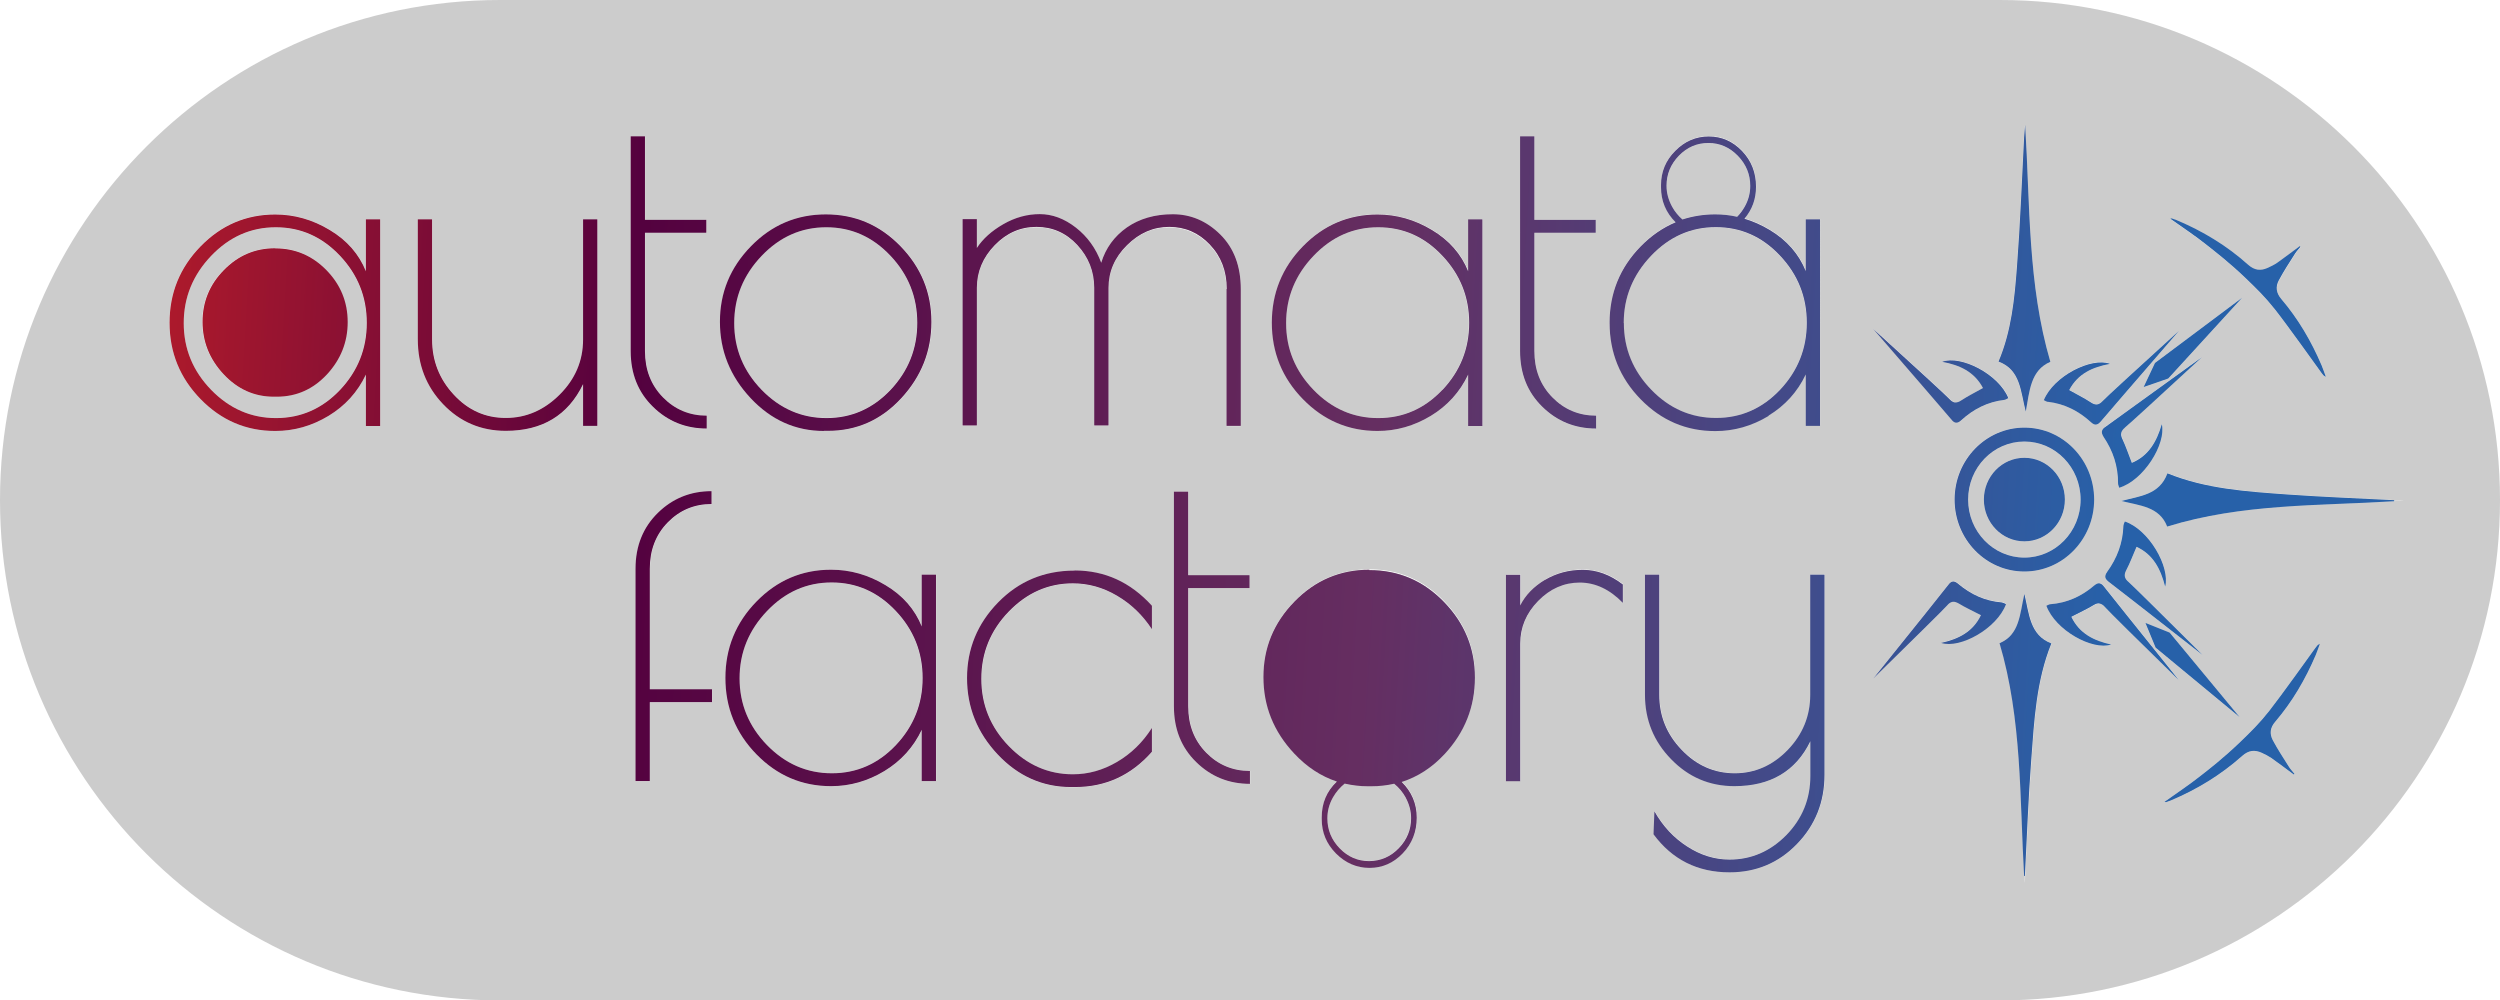 <?xml version="1.0" encoding="UTF-8"?><svg id="Layer_2" xmlns="http://www.w3.org/2000/svg" xmlns:xlink="http://www.w3.org/1999/xlink" viewBox="0 0 196.37 78.58"><defs><style>.cls-1{fill:url(#linear-gradient-2);}.cls-2{fill:url(#linear-gradient-17);}.cls-3{fill:url(#linear-gradient-15);}.cls-4{fill:url(#linear-gradient-18);}.cls-5{fill:url(#linear-gradient-28);}.cls-6{fill:url(#linear-gradient-14);}.cls-7{fill:url(#linear-gradient-20);}.cls-8{fill:url(#linear-gradient-6);}.cls-9{fill:url(#linear-gradient-11);}.cls-10{fill:url(#linear-gradient-10);}.cls-11{fill:url(#linear-gradient-16);}.cls-12{fill:url(#linear-gradient-31);}.cls-13{fill:url(#linear-gradient-21);}.cls-14{fill:url(#linear-gradient-25);}.cls-15{fill:url(#linear-gradient-5);}.cls-16{fill:url(#linear-gradient-7);}.cls-17{fill:#ccc;}.cls-18{fill:url(#linear-gradient-24);}.cls-19{fill:url(#linear-gradient-9);}.cls-20{fill:url(#linear-gradient-22);}.cls-21{fill:url(#linear-gradient-3);}.cls-22{fill:url(#linear-gradient);}.cls-23{fill:url(#linear-gradient-27);}.cls-24{fill:url(#linear-gradient-29);}.cls-25{fill:url(#linear-gradient-30);}.cls-26{fill:url(#linear-gradient-23);}.cls-27{fill:url(#linear-gradient-19);}.cls-28{fill:url(#linear-gradient-4);}.cls-29{fill:url(#linear-gradient-8);}.cls-30{fill:url(#linear-gradient-12);}.cls-31{fill:url(#linear-gradient-13);}.cls-32{fill:url(#linear-gradient-26);}</style><linearGradient id="linear-gradient" x1="-337.75" y1="544.95" x2="-104.45" y2="558.52" gradientTransform="translate(-172.67 604.74) rotate(-180)" gradientUnits="userSpaceOnUse"><stop offset="0" stop-color="#2761a9"/><stop offset=".25" stop-color="#652e61"/><stop offset=".5" stop-color="#54013f"/><stop offset=".75" stop-color="#e02820"/><stop offset="1" stop-color="#ff4500"/></linearGradient><linearGradient id="linear-gradient-2" x1="-339.83" y1="580.56" x2="-106.52" y2="594.13" xlink:href="#linear-gradient"/><linearGradient id="linear-gradient-3" x1="-339.56" y1="576.02" x2="-106.26" y2="589.59" xlink:href="#linear-gradient"/><linearGradient id="linear-gradient-4" x1="-338.08" y1="550.59" x2="-104.78" y2="564.16" xlink:href="#linear-gradient"/><linearGradient id="linear-gradient-5" x1="-339.79" y1="579.98" x2="-106.49" y2="593.55" xlink:href="#linear-gradient"/><linearGradient id="linear-gradient-6" x1="-339.49" y1="574.78" x2="-106.19" y2="588.35" xlink:href="#linear-gradient"/><linearGradient id="linear-gradient-7" x1="-337.86" y1="546.72" x2="-104.55" y2="560.28" xlink:href="#linear-gradient"/><linearGradient id="linear-gradient-8" x1="-339.51" y1="575.13" x2="-106.21" y2="588.7" xlink:href="#linear-gradient"/><linearGradient id="linear-gradient-9" x1="-338" y1="549.14" x2="-104.7" y2="562.7" xlink:href="#linear-gradient"/><linearGradient id="linear-gradient-10" x1="-338.56" y1="558.78" x2="-105.26" y2="572.35" xlink:href="#linear-gradient"/><linearGradient id="linear-gradient-11" x1="-339.31" y1="571.75" x2="-106.01" y2="585.31" xlink:href="#linear-gradient"/><linearGradient id="linear-gradient-12" x1="-337.97" y1="548.57" x2="-104.66" y2="562.14" xlink:href="#linear-gradient"/><linearGradient id="linear-gradient-13" x1="-337.84" y1="546.41" x2="-104.54" y2="559.98" xlink:href="#linear-gradient"/><linearGradient id="linear-gradient-14" x1="-339.46" y1="574.27" x2="-106.16" y2="587.84" xlink:href="#linear-gradient"/><linearGradient id="linear-gradient-15" x1="-337.8" y1="545.72" x2="-104.5" y2="559.29" xlink:href="#linear-gradient"/><linearGradient id="linear-gradient-16" x1="-339.98" y1="583.19" x2="-106.68" y2="596.75" xlink:href="#linear-gradient"/><linearGradient id="linear-gradient-17" x1="-339.9" y1="581.9" x2="-106.6" y2="595.47" xlink:href="#linear-gradient"/><linearGradient id="linear-gradient-18" x1="-337.85" y1="546.65" x2="-104.55" y2="560.21" xlink:href="#linear-gradient"/><linearGradient id="linear-gradient-19" x1="-338.93" y1="565.08" x2="-105.62" y2="578.65" xlink:href="#linear-gradient"/><linearGradient id="linear-gradient-20" x1="-338.93" y1="565.08" x2="-105.62" y2="578.65" xlink:href="#linear-gradient"/><linearGradient id="linear-gradient-21" x1="-339.69" y1="578.15" x2="-106.38" y2="591.72" xlink:href="#linear-gradient"/><linearGradient id="linear-gradient-22" x1="-339.27" y1="570.98" x2="-105.97" y2="584.55" xlink:href="#linear-gradient"/><linearGradient id="linear-gradient-23" x1="-338.35" y1="555.25" x2="-105.05" y2="568.81" xlink:href="#linear-gradient"/><linearGradient id="linear-gradient-24" x1="-339.56" y1="575.93" x2="-106.25" y2="589.5" xlink:href="#linear-gradient"/><linearGradient id="linear-gradient-25" x1="-339.41" y1="573.47" x2="-106.11" y2="587.04" xlink:href="#linear-gradient"/><linearGradient id="linear-gradient-26" x1="-338.19" y1="552.5" x2="-104.89" y2="566.07" xlink:href="#linear-gradient"/><linearGradient id="linear-gradient-27" x1="-338.3" y1="554.37" x2="-105" y2="567.93" xlink:href="#linear-gradient"/><linearGradient id="linear-gradient-28" x1="-338.96" y1="565.7" x2="-105.66" y2="579.27" xlink:href="#linear-gradient"/><linearGradient id="linear-gradient-29" x1="-339.27" y1="571" x2="-105.97" y2="584.57" xlink:href="#linear-gradient"/><linearGradient id="linear-gradient-30" x1="-339.33" y1="572.03" x2="-106.03" y2="585.59" xlink:href="#linear-gradient"/><linearGradient id="linear-gradient-31" x1="-337.95" y1="548.24" x2="-104.64" y2="561.81" xlink:href="#linear-gradient"/></defs><g id="Layer_1-2"><g><path class="cls-17" d="M108.24,17.85c-1.95,0-3.65,.75-5.08,2.25-1.43,1.5-2.15,3.26-2.15,5.28s.72,3.76,2.15,5.24c1.43,1.48,3.13,2.22,5.09,2.22s3.65-.74,5.04-2.22c1.4-1.48,2.09-3.23,2.09-5.26s-.7-3.79-2.11-5.28c-1.41-1.49-3.09-2.23-5.04-2.23Z"/><path class="cls-17" d="M109.5,61.55c-.57,.13-1.16,.2-1.78,.2h-.31c-.62,0-1.22-.07-1.8-.21-.38,.31-.69,.67-.93,1.1-.28,.52-.43,1.06-.43,1.63,0,.9,.32,1.69,.97,2.36,.65,.67,1.42,1,2.32,1,.9,0,1.67-.34,2.32-1.01,.65-.67,.97-1.46,.97-2.36,0-.57-.14-1.11-.43-1.63-.23-.42-.54-.78-.91-1.09Z"/><path class="cls-17" d="M134.72,16.84c.59,0,1.17,.07,1.73,.19,.23-.24,.43-.51,.6-.8,.28-.52,.43-1.06,.43-1.63,0-.9-.32-1.69-.97-2.36-.65-.67-1.42-1-2.32-1.01-.9,0-1.67,.33-2.32,1s-.97,1.46-.97,2.36c0,.57,.14,1.11,.43,1.63,.21,.39,.49,.73,.82,1.02,.81-.27,1.66-.4,2.57-.4Z"/><path class="cls-17" d="M65.31,45.75c-1.95,0-3.65,.75-5.08,2.25-1.43,1.5-2.15,3.26-2.15,5.28s.72,3.76,2.15,5.24c1.43,1.48,3.13,2.22,5.1,2.22s3.65-.74,5.04-2.22c1.4-1.48,2.09-3.23,2.09-5.26s-.7-3.79-2.11-5.28c-1.41-1.49-3.09-2.23-5.04-2.23Z"/><path class="cls-17" d="M21.65,17.85c-1.95,0-3.65,.75-5.08,2.25-1.43,1.5-2.15,3.26-2.15,5.28s.72,3.76,2.15,5.24c1.43,1.48,3.13,2.22,5.1,2.22s3.65-.74,5.04-2.22c1.4-1.48,2.09-3.23,2.09-5.26s-.7-3.79-2.11-5.28c-1.41-1.49-3.09-2.23-5.04-2.23Zm4.01,11.55c-1.08,1.17-2.4,1.75-3.95,1.75h-.22c-1.53,0-2.85-.59-3.95-1.77-1.1-1.18-1.65-2.55-1.65-4.11s.56-2.92,1.67-4.06c1.12-1.14,2.46-1.72,4.03-1.72s2.91,.57,4.02,1.72c1.11,1.14,1.66,2.5,1.66,4.07s-.54,2.94-1.63,4.11Z"/><path class="cls-17" d="M139.82,30.62c1.4-1.48,2.09-3.23,2.09-5.26s-.7-3.79-2.11-5.28c-1.41-1.49-3.09-2.23-5.04-2.23s-3.65,.75-5.08,2.25c-1.43,1.5-2.15,3.26-2.15,5.28s.72,3.76,2.15,5.24c1.43,1.48,3.13,2.22,5.09,2.22s3.65-.74,5.04-2.22Z"/><path class="cls-17" d="M64.91,32.83c1.97,0,3.65-.74,5.04-2.22,1.4-1.48,2.09-3.23,2.09-5.26s-.7-3.79-2.11-5.28c-1.41-1.49-3.09-2.23-5.04-2.23s-3.65,.75-5.08,2.25c-1.43,1.5-2.15,3.26-2.15,5.28s.72,3.76,2.15,5.24c1.43,1.48,3.13,2.22,5.1,2.22Z"/><path class="cls-17" d="M159.01,34.68c-2.44,0-4.42,2.04-4.42,4.56s1.98,4.56,4.42,4.56,4.42-2.04,4.42-4.56-1.98-4.56-4.42-4.56Zm0,7.84c-1.76,0-3.18-1.47-3.18-3.28s1.42-3.28,3.18-3.28,3.18,1.47,3.18,3.28-1.42,3.28-3.18,3.28Z"/><path class="cls-17" d="M157.08,0H39.29C17.59,0,0,17.59,0,39.29H0c0,21.7,17.59,39.29,39.29,39.29h117.79c21.7,0,39.29-17.59,39.29-39.29h0c0-21.7-17.59-39.29-39.29-39.29Zm13.53,17.18c.13,.04,.26,.09,.39,.14,2.04,.86,3.92,2,5.59,3.49,.52,.46,.99,.5,1.55,.25,.27-.12,.53-.26,.77-.42,.59-.42,1.17-.86,1.75-1.29l.04,.06c-.14,.18-.3,.34-.42,.53-.44,.7-.9,1.39-1.28,2.11-.26,.5-.22,.98,.2,1.46,1.33,1.56,2.36,3.32,3.17,5.22,.12,.29,.22,.59,.33,.89-.18-.07-.25-.19-.33-.3-.21-.29-2.74-3.83-3.64-4.97-.79-1-1.47-1.66-2.26-2.42-1.36-1.31-2.55-2.22-3.1-2.65-.92-.73-1.9-1.38-2.87-2.07,.06,0,.09-.02,.12-.02Zm-3.9,17.29c.28,.58,.48,1.2,.74,1.87,1.32-.54,1.96-1.67,2.36-3.05,.35,1.57-1.44,4.43-3.35,5-.03-.11-.1-.23-.09-.34,0-1.35-.4-2.56-1.14-3.66-.12-.17-.16-.31-.13-.44,.04-.18,.2-.29,.25-.32,.33-.22,3.38-2.43,7.6-5.49-3.32,3.07-5.69,5.25-6.04,5.52-.05,.04-.24,.18-.28,.41-.03,.14,0,.29,.09,.48Zm.46,11.22c.33,.29,2.63,2.56,5.83,5.75-4.11-3.21-7.08-5.54-7.4-5.77-.05-.04-.2-.15-.23-.33-.02-.12,.03-.26,.15-.43,.78-1.06,1.23-2.26,1.27-3.61,0-.11,.07-.22,.11-.34,1.89,.64,3.58,3.57,3.17,5.12-.35-1.39-.95-2.54-2.25-3.13-.29,.67-.51,1.27-.81,1.84-.1,.19-.13,.34-.11,.48,.04,.23,.22,.38,.27,.42Zm8.74,10.63l-6.59-5.45-.8-1.93,1.9,.76,5.49,6.63Zm-5.6-26.59l-1.93,.67,.89-1.89,6.84-5.12-5.8,6.34Zm-4.56-1.16c-1.37,.25-2.53,.77-3.21,2.06,.62,.35,1.19,.63,1.72,.98,.17,.11,.31,.16,.45,.15,.23-.02,.38-.19,.43-.24,.3-.32,2.68-2.5,6.02-5.54-3.43,3.97-5.92,6.84-6.17,7.15-.04,.05-.16,.2-.34,.21-.12,.01-.25-.05-.4-.19-.96-.88-2.08-1.45-3.38-1.6-.11-.01-.21-.09-.32-.14,.77-1.89,3.73-3.39,5.2-2.85Zm-1.27,10.67c0,3.12-2.45,5.65-5.48,5.65s-5.48-2.53-5.48-5.65,2.45-5.65,5.48-5.65,5.48,2.53,5.48,5.65Zm-6.06-18.31c.26-3.38,.38-6.77,.56-10.15,.02-.32,.05-.64,.08-.96,.4,6.23,.19,12.5,1.98,18.6-1.56,.67-1.63,2.28-1.93,3.91-.41-1.57-.4-3.29-2.14-3.93,1.02-2.41,1.26-4.95,1.45-7.47Zm-39.02-10.22h1.12v6.56h4.82v1.01h-4.82v9.29c0,1.47,.47,2.68,1.41,3.64,.94,.96,2.09,1.44,3.44,1.44v1.01c-1.65,0-3.06-.57-4.22-1.71-1.16-1.14-1.75-2.6-1.75-4.38V10.71ZM29.86,33.45h-1.12v-4.04c-.65,1.37-1.63,2.45-2.93,3.24-1.3,.79-2.7,1.19-4.19,1.19-2.28,0-4.23-.83-5.86-2.5-1.63-1.67-2.44-3.67-2.44-6s.81-4.33,2.44-6c1.63-1.67,3.58-2.5,5.86-2.5,1.49,0,2.91,.41,4.28,1.22,1.36,.82,2.31,1.9,2.84,3.24v-4.07h1.12v16.21Zm17.07,0h-1.12v-3.28c-1.19,2.45-3.21,3.67-6.07,3.67-1.95,0-3.59-.7-4.92-2.09-1.33-1.39-1.99-3.09-1.99-5.08v-9.44h1.12v9.44c0,1.66,.56,3.1,1.69,4.32,1.13,1.22,2.5,1.84,4.1,1.84s3.02-.61,4.24-1.84c1.22-1.22,1.83-2.67,1.83-4.32v-9.44h1.12v16.21Zm2.62-22.73h1.12v6.56h4.82v1.01h-4.82v9.29c0,1.47,.47,2.68,1.41,3.64,.94,.96,2.09,1.44,3.44,1.44v1.01c-1.65,0-3.06-.57-4.22-1.71-1.16-1.14-1.75-2.6-1.75-4.38V10.71Zm6.39,44.44h-4.89v6.2h-1.12v-16.68c0-1.78,.58-3.24,1.75-4.38,1.16-1.14,2.57-1.71,4.22-1.71v1.01c-1.35,0-2.5,.48-3.44,1.44-.94,.96-1.41,2.17-1.41,3.64v9.47h4.89v1.01Zm3.07-35.82c1.63-1.67,3.59-2.5,5.88-2.5s4.25,.83,5.86,2.5c1.62,1.67,2.43,3.65,2.43,5.94s-.79,4.29-2.37,6c-1.58,1.71-3.5,2.56-5.76,2.56h-.31c-2.23,0-4.15-.86-5.76-2.58-1.61-1.72-2.41-3.72-2.41-6s.81-4.26,2.44-5.93Zm14.52,42.01h-1.12v-4.03c-.65,1.37-1.63,2.45-2.93,3.24-1.3,.79-2.7,1.19-4.19,1.19-2.28,0-4.23-.83-5.86-2.5-1.63-1.67-2.44-3.67-2.44-6s.81-4.33,2.44-6c1.63-1.67,3.58-2.5,5.86-2.5,1.49,0,2.91,.41,4.28,1.22,1.36,.82,2.31,1.9,2.84,3.24v-4.07h1.12v16.21Zm16.96-11.92c-.72-1.1-1.63-1.98-2.74-2.63-1.11-.65-2.26-.97-3.47-.97-1.93,0-3.61,.74-5.04,2.22-1.43,1.48-2.15,3.24-2.15,5.28s.72,3.8,2.15,5.28c1.43,1.48,3.11,2.22,5.04,2.22,1.21,0,2.37-.32,3.47-.97,1.11-.65,2.02-1.54,2.74-2.67v1.87c-1.63,1.85-3.64,2.77-6.04,2.77h-.31c-2.23,0-4.15-.85-5.76-2.56-1.61-1.71-2.41-3.7-2.41-6s.81-4.27,2.44-5.94c1.63-1.67,3.63-2.5,6-2.5s4.4,.92,6.07,2.77v1.84Zm-1.97-30.14c-.97,.96-1.45,2.08-1.45,3.35v10.81h-1.12v-10.81c0-1.3-.44-2.42-1.33-3.37-.88-.95-1.95-1.42-3.21-1.42s-2.35,.48-3.28,1.44c-.93,.96-1.4,2.08-1.4,3.35v10.81h-1.12V17.23h1.12v2.27c.47-.72,1.16-1.34,2.08-1.87,.92-.53,1.87-.79,2.86-.79s1.94,.35,2.84,1.06c.91,.71,1.57,1.63,1.99,2.76,.35-1.15,1.02-2.08,2.01-2.77,.99-.7,2.19-1.04,3.61-1.04s2.66,.53,3.73,1.59c1.07,1.06,1.61,2.49,1.61,4.29v10.74h-1.12v-10.74c0-1.39-.44-2.55-1.33-3.48-.88-.92-1.95-1.39-3.19-1.39s-2.35,.48-3.32,1.44Zm9.68,42.28c-1.65,0-3.06-.57-4.22-1.71-1.16-1.14-1.75-2.6-1.75-4.38v-16.86h1.12v6.56h4.82v1.01h-4.82v9.29c0,1.47,.47,2.68,1.41,3.64,.94,.96,2.09,1.44,3.44,1.44v1.01Zm15.29-2.38c-.99,1.07-2.12,1.8-3.38,2.2,.79,.78,1.18,1.71,1.18,2.8,0,1.11-.37,2.05-1.1,2.81-.73,.76-1.6,1.14-2.61,1.14-1.01,0-1.89-.38-2.63-1.13-.75-.75-1.12-1.65-1.12-2.7v-.15c0-1.11,.4-2.04,1.19-2.8-1.24-.4-2.36-1.14-3.36-2.21-1.61-1.72-2.41-3.72-2.41-6s.81-4.26,2.44-5.93c1.63-1.67,3.59-2.5,5.88-2.5s4.25,.83,5.86,2.5c1.62,1.67,2.43,3.65,2.43,5.94s-.79,4.29-2.37,6Zm2.97-25.75h-1.12v-4.04c-.65,1.37-1.63,2.45-2.93,3.24-1.3,.79-2.7,1.19-4.19,1.19-2.28,0-4.23-.83-5.86-2.5-1.63-1.67-2.44-3.67-2.44-6s.81-4.33,2.44-6c1.63-1.67,3.58-2.5,5.86-2.5,1.49,0,2.91,.41,4.28,1.22,1.36,.82,2.31,1.9,2.84,3.24v-4.07h1.12v16.21Zm11.03,13.89c-1.02-1.06-2.15-1.59-3.39-1.59s-2.32,.48-3.26,1.44c-.94,.96-1.41,2.08-1.41,3.35v10.81h-1.12v-16.21h1.12v2.41c.42-.82,1.07-1.49,1.95-2.02,.88-.53,1.87-.79,2.97-.79s2.14,.38,3.14,1.15v1.44Zm-1.05-22c0-2.33,.81-4.33,2.44-6,.83-.85,1.75-1.48,2.75-1.9-.77-.75-1.15-1.67-1.15-2.76v-.15c0-1.05,.37-1.94,1.12-2.7,.75-.75,1.63-1.13,2.63-1.13,1.01,0,1.88,.38,2.61,1.14,.73,.76,1.1,1.7,1.1,2.81,0,.96-.3,1.8-.91,2.51,.68,.2,1.34,.5,1.98,.88,1.36,.82,2.31,1.9,2.84,3.24v-4.07h1.12v16.21h-1.12v-4.04c-.65,1.37-1.63,2.45-2.93,3.24-1.3,.79-2.7,1.19-4.19,1.19-2.28,0-4.23-.83-5.86-2.5-1.63-1.67-2.44-3.67-2.44-6Zm16.89,35.51c0,2.14-.72,3.95-2.16,5.44-1.44,1.49-3.21,2.23-5.3,2.23-2.51,0-4.5-1-5.97-2.99l.07-1.8c.65,1.15,1.51,2.07,2.57,2.76,1.06,.68,2.17,1.03,3.33,1.03,1.72,0,3.21-.64,4.47-1.93,1.26-1.29,1.88-2.83,1.88-4.63v-2.74c-1.14,2.35-3.13,3.53-5.97,3.53-1.93,0-3.58-.7-4.96-2.11-1.37-1.41-2.06-3.09-2.06-5.06v-9.44h1.12v9.44c0,1.66,.59,3.1,1.76,4.32,1.17,1.22,2.56,1.84,4.17,1.84s3-.61,4.17-1.84c1.17-1.22,1.76-2.67,1.76-4.32v-9.44h1.12v15.71Zm9.24-32.43c1.47-.54,4.43,.96,5.2,2.85-.1,.05-.21,.12-.32,.14-1.3,.15-2.42,.72-3.38,1.6-.15,.14-.28,.2-.4,.19-.18-.02-.3-.17-.34-.21-.25-.31-2.74-3.18-6.17-7.15,3.34,3.04,5.72,5.22,6.02,5.54,.05,.05,.2,.22,.43,.24,.14,.01,.28-.04,.45-.15,.53-.35,1.1-.63,1.72-.98-.68-1.29-1.83-1.81-3.21-2.06Zm-.09,22.07c1.36-.3,2.5-.86,3.13-2.18-.63-.33-1.21-.59-1.75-.92-.18-.11-.32-.15-.46-.13-.23,.03-.38,.21-.42,.26-.29,.33-2.59,2.6-5.82,5.76,3.29-4.1,5.67-7.06,5.91-7.38,.04-.05,.15-.2,.33-.23,.12-.02,.25,.04,.41,.17,.99,.85,2.13,1.37,3.44,1.47,.11,0,.21,.08,.32,.12-.7,1.92-3.61,3.53-5.1,3.05Zm7.09,9.19c-.22,3.02-.34,6.04-.5,9.13,0,.19-.02,.37-.03,.56-.01-.19-.02-.38-.03-.56-.36-6.16-.16-12.32-1.93-18.29,1.58-.65,1.59-2.28,1.95-3.86,.38,1.57,.42,3.24,2.12,3.89-1.19,2.94-1.35,6.05-1.58,9.14Zm6.28-9.04c-1.49,.48-4.39-1.13-5.09-3.05,.11-.04,.21-.12,.32-.12,1.3-.1,2.44-.62,3.44-1.47,.16-.13,.29-.19,.41-.17,.18,.02,.29,.18,.33,.23,.24,.32,2.62,3.29,5.91,7.38-3.23-3.17-5.53-5.43-5.82-5.76-.04-.05-.19-.23-.42-.26-.13-.02-.28,.03-.46,.13-.54,.33-1.12,.59-1.75,.92,.63,1.32,1.77,1.88,3.13,2.18Zm16.04,.83c-.81,1.9-1.84,3.66-3.17,5.22-.41,.48-.46,.97-.2,1.46,.39,.73,.84,1.42,1.28,2.11,.12,.19,.28,.35,.42,.53l-.04,.06c-.58-.43-1.16-.87-1.75-1.29-.24-.17-.51-.3-.77-.42-.56-.25-1.03-.21-1.55,.25-1.66,1.49-3.55,2.63-5.59,3.49-.13,.05-.26,.1-.39,.14-.03,0-.06,0-.12-.02,.97-.69,1.96-1.34,2.87-2.07,.54-.43,1.74-1.34,3.1-2.65,.8-.77,1.47-1.42,2.26-2.42,.9-1.14,3.43-4.68,3.64-4.97,.08-.11,.15-.23,.33-.3-.11,.3-.21,.6-.33,.89Zm6.19-12.1c-5.91,.37-11.95,.16-17.83,1.99-.61-1.58-2.16-1.64-3.59-2.01,1.42-.38,2.98-.46,3.61-2.17,3.03,1.23,6.23,1.43,9.41,1.66,2.82,.2,5.64,.32,8.41,.45,.24,.01,.47,.02,.71,.03-.24,.02-.47,.03-.71,.05Z"/><path class="cls-17" d="M188.07,39.37c.24-.01,.47-.03,.71-.05-.24-.01-.47-.02-.71-.03v.08Z"/><path class="cls-17" d="M159.03,69.38c0-.19,.02-.38,.03-.56h-.06c.01,.19,.02,.38,.03,.56Z"/><path class="cls-17" d="M107.56,44.75c-2.29,0-4.25,.83-5.88,2.5-1.63,1.67-2.44,3.64-2.44,5.93s.8,4.28,2.41,6c1,1.07,2.12,1.8,3.36,2.21-.8,.76-1.19,1.69-1.19,2.8v.15c0,1.05,.37,1.94,1.12,2.7,.75,.75,1.63,1.13,2.63,1.13,1.01,0,1.88-.38,2.61-1.14,.73-.76,1.1-1.7,1.1-2.81,0-1.09-.4-2.03-1.18-2.8,1.26-.4,2.39-1.13,3.38-2.2,1.58-1.71,2.37-3.7,2.37-6s-.81-4.27-2.43-5.94c-1.62-1.67-3.57-2.5-5.86-2.5Zm2.85,17.89c.28,.52,.43,1.06,.43,1.63,0,.9-.32,1.69-.97,2.36-.65,.67-1.42,1-2.32,1.01-.9,0-1.67-.33-2.32-1-.65-.67-.97-1.46-.97-2.36,0-.57,.14-1.11,.43-1.63,.24-.43,.55-.79,.93-1.1,.58,.13,1.17,.21,1.8,.21h.31c.62,0,1.21-.07,1.78-.2,.37,.3,.67,.66,.91,1.09Z"/><path class="cls-22" d="M107.56,44.75c-2.29,0-4.25,.83-5.88,2.5-1.63,1.67-2.44,3.64-2.44,5.93s.8,4.28,2.41,6c1,1.07,2.12,1.8,3.36,2.21-.8,.76-1.19,1.69-1.19,2.8v.15c0,1.05,.37,1.94,1.12,2.7,.75,.75,1.63,1.13,2.63,1.13,1.01,0,1.88-.38,2.61-1.14,.73-.76,1.1-1.7,1.1-2.81,0-1.09-.4-2.03-1.18-2.8,1.26-.4,2.39-1.13,3.38-2.2,1.58-1.71,2.37-3.7,2.37-6s-.81-4.27-2.43-5.94c-1.62-1.67-3.57-2.5-5.86-2.5Zm2.85,17.89c.28,.52,.43,1.06,.43,1.63,0,.9-.32,1.69-.97,2.36-.65,.67-1.42,1-2.32,1.01-.9,0-1.67-.33-2.32-1-.65-.67-.97-1.46-.97-2.36,0-.57,.14-1.11,.43-1.63,.24-.43,.55-.79,.93-1.1,.58,.13,1.17,.21,1.8,.21h.31c.62,0,1.21-.07,1.78-.2,.37,.3,.67,.66,.91,1.09Z"/><path class="cls-17" d="M138.91,32.65c1.3-.79,2.28-1.87,2.93-3.24v4.04h1.12V17.23h-1.12v4.07c-.54-1.34-1.48-2.43-2.84-3.24-.65-.39-1.31-.68-1.98-.88,.61-.72,.91-1.55,.91-2.51,0-1.11-.37-2.05-1.1-2.81-.73-.76-1.6-1.14-2.61-1.14-1.01,0-1.89,.38-2.63,1.13-.75,.75-1.12,1.65-1.12,2.7v.15c0,1.09,.39,2.01,1.15,2.76-1,.42-1.92,1.05-2.75,1.9-1.63,1.67-2.44,3.67-2.44,6s.81,4.33,2.44,6c1.63,1.67,3.58,2.5,5.86,2.5,1.49,0,2.88-.4,4.19-1.19Zm-7.58-16.43c-.28-.52-.43-1.06-.43-1.63,0-.9,.32-1.69,.97-2.36s1.42-1,2.32-1c.9,0,1.67,.34,2.32,1.01,.65,.67,.97,1.46,.97,2.36,0,.57-.14,1.11-.43,1.63-.17,.3-.37,.57-.6,.8-.57-.13-1.15-.19-1.73-.19-.91,0-1.76,.14-2.57,.4-.33-.29-.61-.63-.82-1.02Zm-3.79,9.15c0-2.02,.72-3.78,2.15-5.28,1.43-1.5,3.12-2.25,5.08-2.25s3.64,.74,5.04,2.23c1.41,1.49,2.11,3.25,2.11,5.28s-.7,3.78-2.09,5.26c-1.4,1.48-3.08,2.22-5.04,2.22s-3.66-.74-5.09-2.22c-1.43-1.48-2.15-3.22-2.15-5.24Z"/><path class="cls-1" d="M138.91,32.65c1.3-.79,2.28-1.87,2.93-3.24v4.04h1.12V17.23h-1.12v4.07c-.54-1.34-1.48-2.43-2.84-3.24-.65-.39-1.31-.68-1.98-.88,.61-.72,.91-1.55,.91-2.51,0-1.11-.37-2.05-1.1-2.81-.73-.76-1.6-1.14-2.61-1.14-1.01,0-1.89,.38-2.63,1.13-.75,.75-1.12,1.65-1.12,2.7v.15c0,1.09,.39,2.01,1.15,2.76-1,.42-1.92,1.05-2.75,1.9-1.63,1.67-2.44,3.67-2.44,6s.81,4.33,2.44,6c1.63,1.67,3.58,2.5,5.86,2.5,1.49,0,2.88-.4,4.19-1.19Zm-7.58-16.43c-.28-.52-.43-1.06-.43-1.63,0-.9,.32-1.69,.97-2.36s1.42-1,2.32-1c.9,0,1.67,.34,2.32,1.01,.65,.67,.97,1.46,.97,2.36,0,.57-.14,1.11-.43,1.63-.17,.3-.37,.57-.6,.8-.57-.13-1.15-.19-1.73-.19-.91,0-1.76,.14-2.57,.4-.33-.29-.61-.63-.82-1.02Zm-3.79,9.15c0-2.02,.72-3.78,2.15-5.28,1.43-1.5,3.12-2.25,5.08-2.25s3.64,.74,5.04,2.23c1.41,1.49,2.11,3.25,2.11,5.28s-.7,3.78-2.09,5.26c-1.4,1.48-3.08,2.22-5.04,2.22s-3.66-.74-5.09-2.22c-1.43-1.48-2.15-3.22-2.15-5.24Z"/><path class="cls-17" d="M115.32,21.31c-.54-1.34-1.48-2.43-2.84-3.24-1.36-.82-2.79-1.22-4.28-1.22-2.28,0-4.23,.83-5.86,2.5-1.63,1.67-2.44,3.67-2.44,6s.81,4.33,2.44,6c1.63,1.67,3.58,2.5,5.86,2.5,1.49,0,2.88-.4,4.19-1.19,1.3-.79,2.28-1.87,2.93-3.24v4.04h1.12V17.23h-1.12v4.07Zm-2.02,9.31c-1.4,1.48-3.08,2.22-5.04,2.22s-3.66-.74-5.09-2.22c-1.43-1.48-2.15-3.22-2.15-5.24s.72-3.78,2.15-5.28c1.43-1.5,3.12-2.25,5.08-2.25s3.64,.74,5.04,2.23c1.41,1.49,2.11,3.25,2.11,5.28s-.7,3.78-2.09,5.26Z"/><path class="cls-21" d="M115.32,21.31c-.54-1.34-1.48-2.43-2.84-3.24-1.36-.82-2.79-1.22-4.28-1.22-2.28,0-4.23,.83-5.86,2.5-1.63,1.67-2.44,3.67-2.44,6s.81,4.33,2.44,6c1.63,1.67,3.58,2.5,5.86,2.5,1.49,0,2.88-.4,4.19-1.19,1.3-.79,2.28-1.87,2.93-3.24v4.04h1.12V17.23h-1.12v4.07Zm-2.02,9.31c-1.4,1.48-3.08,2.22-5.04,2.22s-3.66-.74-5.09-2.22c-1.43-1.48-2.15-3.22-2.15-5.24s.72-3.78,2.15-5.28c1.43-1.5,3.12-2.25,5.08-2.25s3.64,.74,5.04,2.23c1.41,1.49,2.11,3.25,2.11,5.28s-.7,3.78-2.09,5.26Z"/><path class="cls-17" d="M93.33,55.48v-9.29h4.82v-1.01h-4.82v-6.56h-1.12v16.86c0,1.78,.58,3.24,1.75,4.38,1.16,1.14,2.57,1.71,4.22,1.71v-1.01c-1.35,0-2.5-.48-3.44-1.44-.94-.96-1.41-2.17-1.41-3.64Z"/><path class="cls-28" d="M93.33,55.48v-9.29h4.82v-1.01h-4.82v-6.56h-1.12v16.86c0,1.78,.58,3.24,1.75,4.38,1.16,1.14,2.57,1.71,4.22,1.71v-1.01c-1.35,0-2.5-.48-3.44-1.44-.94-.96-1.41-2.17-1.41-3.64Z"/><path class="cls-17" d="M125.37,33.66v-1.01c-1.35,0-2.5-.48-3.44-1.44-.94-.96-1.41-2.17-1.41-3.64v-9.29h4.82v-1.01h-4.82v-6.56h-1.12V27.57c0,1.78,.58,3.24,1.75,4.38,1.16,1.14,2.57,1.71,4.22,1.71Z"/><path class="cls-15" d="M125.37,33.66v-1.01c-1.35,0-2.5-.48-3.44-1.44-.94-.96-1.41-2.17-1.41-3.64v-9.29h4.82v-1.01h-4.82v-6.56h-1.12V27.57c0,1.78,.58,3.24,1.75,4.38,1.16,1.14,2.57,1.71,4.22,1.71Z"/><path class="cls-17" d="M96.34,22.71v10.74h1.12v-10.74c0-1.8-.54-3.23-1.61-4.29-1.07-1.06-2.32-1.59-3.73-1.59s-2.62,.35-3.61,1.04c-.99,.7-1.66,1.62-2.01,2.77-.42-1.13-1.08-2.05-1.99-2.76-.91-.71-1.86-1.06-2.84-1.06s-1.94,.26-2.86,.79c-.92,.53-1.61,1.15-2.08,1.87v-2.27h-1.12v16.21h1.12v-10.81c0-1.27,.47-2.39,1.4-3.35,.93-.96,2.02-1.44,3.28-1.44s2.33,.47,3.21,1.42c.88,.95,1.33,2.07,1.33,3.37v10.81h1.12v-10.81c0-1.27,.48-2.39,1.45-3.35,.97-.96,2.07-1.44,3.32-1.44s2.31,.46,3.19,1.39c.88,.92,1.33,2.08,1.33,3.48Z"/><path class="cls-8" d="M96.34,22.71v10.74h1.12v-10.74c0-1.8-.54-3.23-1.61-4.29-1.07-1.06-2.32-1.59-3.73-1.59s-2.62,.35-3.61,1.04c-.99,.7-1.66,1.62-2.01,2.77-.42-1.13-1.08-2.05-1.99-2.76-.91-.71-1.86-1.06-2.84-1.06s-1.94,.26-2.86,.79c-.92,.53-1.61,1.15-2.08,1.87v-2.27h-1.12v16.21h1.12v-10.81c0-1.27,.47-2.39,1.4-3.35,.93-.96,2.02-1.44,3.28-1.44s2.33,.47,3.21,1.42c.88,.95,1.33,2.07,1.33,3.37v10.81h1.12v-10.81c0-1.27,.48-2.39,1.45-3.35,.97-.96,2.07-1.44,3.32-1.44s2.31,.46,3.19,1.39c.88,.92,1.33,2.08,1.33,3.48Z"/><path class="cls-17" d="M84.4,44.82c-2.37,0-4.37,.83-6,2.5-1.63,1.67-2.44,3.65-2.44,5.94s.8,4.29,2.41,6c1.61,1.71,3.53,2.56,5.76,2.56h.31c2.4,0,4.41-.92,6.04-2.77v-1.87c-.72,1.13-1.63,2.02-2.74,2.67-1.11,.65-2.26,.97-3.47,.97-1.93,0-3.61-.74-5.04-2.22-1.43-1.48-2.15-3.24-2.15-5.28s.72-3.8,2.15-5.28c1.43-1.48,3.11-2.22,5.04-2.22,1.21,0,2.37,.32,3.47,.97,1.11,.65,2.02,1.53,2.74,2.63v-1.84c-1.68-1.85-3.7-2.77-6.07-2.77Z"/><path class="cls-16" d="M84.4,44.82c-2.37,0-4.37,.83-6,2.5-1.63,1.67-2.44,3.65-2.44,5.94s.8,4.29,2.41,6c1.61,1.71,3.53,2.56,5.76,2.56h.31c2.4,0,4.41-.92,6.04-2.77v-1.87c-.72,1.13-1.63,2.02-2.74,2.67-1.11,.65-2.26,.97-3.47,.97-1.93,0-3.61-.74-5.04-2.22-1.43-1.48-2.15-3.24-2.15-5.28s.72-3.8,2.15-5.28c1.43-1.48,3.11-2.22,5.04-2.22,1.21,0,2.37,.32,3.47,.97,1.11,.65,2.02,1.53,2.74,2.63v-1.84c-1.68-1.85-3.7-2.77-6.07-2.77Z"/><path class="cls-17" d="M160.86,31.56c1.3,.15,2.42,.72,3.38,1.6,.15,.14,.28,.2,.4,.19,.18-.02,.3-.17,.34-.21,.25-.31,2.74-3.18,6.17-7.15-3.34,3.04-5.72,5.22-6.02,5.54-.05,.05-.2,.22-.43,.24-.14,.01-.28-.04-.45-.15-.53-.35-1.1-.63-1.72-.98,.68-1.29,1.83-1.81,3.21-2.06-1.47-.54-4.43,.96-5.2,2.85,.1,.05,.21,.12,.32,.14Z"/><path class="cls-29" d="M160.86,31.56c1.3,.15,2.42,.72,3.38,1.6,.15,.14,.28,.2,.4,.19,.18-.02,.3-.17,.34-.21,.25-.31,2.74-3.18,6.17-7.15-3.34,3.04-5.72,5.22-6.02,5.54-.05,.05-.2,.22-.43,.24-.14,.01-.28-.04-.45-.15-.53-.35-1.1-.63-1.72-.98,.68-1.29,1.83-1.81,3.21-2.06-1.47-.54-4.43,.96-5.2,2.85,.1,.05,.21,.12,.32,.14Z"/><path class="cls-17" d="M121.36,45.54c-.88,.53-1.54,1.2-1.95,2.02v-2.41h-1.12v16.21h1.12v-10.81c0-1.27,.47-2.39,1.41-3.35,.94-.96,2.03-1.44,3.26-1.44s2.36,.53,3.39,1.59v-1.44c-1-.77-2.05-1.15-3.14-1.15s-2.08,.26-2.97,.79Z"/><path class="cls-19" d="M121.36,45.54c-.88,.53-1.54,1.2-1.95,2.02v-2.41h-1.12v16.21h1.12v-10.81c0-1.27,.47-2.39,1.41-3.35,.94-.96,2.03-1.44,3.26-1.44s2.36,.53,3.39,1.59v-1.44c-1-.77-2.05-1.15-3.14-1.15s-2.08,.26-2.97,.79Z"/><path class="cls-17" d="M167.82,42.95c1.3,.59,1.9,1.74,2.25,3.13,.4-1.56-1.28-4.48-3.17-5.12-.04,.11-.1,.22-.11,.34-.04,1.35-.5,2.55-1.27,3.61-.12,.17-.17,.31-.15,.43,.03,.18,.19,.29,.23,.33,.32,.23,3.29,2.56,7.4,5.77-3.21-3.19-5.5-5.46-5.83-5.75-.05-.04-.23-.19-.27-.42-.02-.14,.01-.29,.11-.48,.3-.57,.52-1.18,.81-1.84Z"/><path class="cls-10" d="M167.82,42.95c1.3,.59,1.9,1.74,2.25,3.13,.4-1.56-1.28-4.48-3.17-5.12-.04,.11-.1,.22-.11,.34-.04,1.35-.5,2.55-1.27,3.61-.12,.17-.17,.31-.15,.43,.03,.18,.19,.29,.23,.33,.32,.23,3.29,2.56,7.4,5.77-3.21-3.19-5.5-5.46-5.83-5.75-.05-.04-.23-.19-.27-.42-.02-.14,.01-.29,.11-.48,.3-.57,.52-1.18,.81-1.84Z"/><path class="cls-17" d="M166.91,33.58c.34-.27,2.72-2.46,6.04-5.52-4.22,3.05-7.28,5.26-7.6,5.49-.05,.03-.21,.14-.25,.32-.02,.12,.02,.26,.13,.44,.74,1.09,1.15,2.31,1.14,3.66,0,.11,.06,.23,.09,.34,1.91-.57,3.7-3.43,3.35-5-.4,1.38-1.04,2.5-2.36,3.05-.26-.68-.47-1.29-.74-1.87-.09-.19-.12-.34-.09-.48,.05-.23,.23-.37,.28-.41Z"/><path class="cls-9" d="M166.91,33.58c.34-.27,2.72-2.46,6.04-5.52-4.22,3.05-7.28,5.26-7.6,5.49-.05,.03-.21,.14-.25,.32-.02,.12,.02,.26,.13,.44,.74,1.09,1.15,2.31,1.14,3.66,0,.11,.06,.23,.09,.34,1.91-.57,3.7-3.43,3.35-5-.4,1.38-1.04,2.5-2.36,3.05-.26-.68-.47-1.29-.74-1.87-.09-.19-.12-.34-.09-.48,.05-.23,.23-.37,.28-.41Z"/><path class="cls-17" d="M181.88,50.88c-.21,.29-2.74,3.83-3.64,4.97-.79,1-1.47,1.66-2.26,2.42-1.36,1.31-2.55,2.22-3.1,2.65-.92,.73-1.9,1.38-2.87,2.07,.06,0,.09,.02,.12,.02,.13-.04,.26-.09,.39-.14,2.04-.86,3.92-2,5.59-3.49,.52-.46,.99-.5,1.55-.25,.27,.12,.53,.26,.77,.42,.59,.42,1.17,.86,1.75,1.29l.04-.06c-.14-.18-.3-.34-.42-.53-.44-.7-.9-1.39-1.28-2.11-.26-.5-.22-.98,.2-1.46,1.33-1.56,2.36-3.32,3.17-5.22,.12-.29,.22-.59,.33-.89-.18,.07-.25,.19-.33,.3Z"/><path class="cls-30" d="M181.88,50.88c-.21,.29-2.74,3.83-3.64,4.97-.79,1-1.47,1.66-2.26,2.42-1.36,1.31-2.55,2.22-3.1,2.65-.92,.73-1.9,1.38-2.87,2.07,.06,0,.09,.02,.12,.02,.13-.04,.26-.09,.39-.14,2.04-.86,3.92-2,5.59-3.49,.52-.46,.99-.5,1.55-.25,.27,.12,.53,.26,.77,.42,.59,.42,1.17,.86,1.75,1.29l.04-.06c-.14-.18-.3-.34-.42-.53-.44-.7-.9-1.39-1.28-2.11-.26-.5-.22-.98,.2-1.46,1.33-1.56,2.36-3.32,3.17-5.22,.12-.29,.22-.59,.33-.89-.18,.07-.25,.19-.33,.3Z"/><path class="cls-17" d="M142.19,54.58c0,1.66-.59,3.1-1.76,4.32-1.18,1.22-2.57,1.84-4.17,1.84s-3-.61-4.17-1.84c-1.18-1.22-1.76-2.67-1.76-4.32v-9.44h-1.12v9.44c0,1.97,.69,3.66,2.06,5.06,1.37,1.41,3.02,2.11,4.96,2.11,2.84,0,4.83-1.18,5.97-3.53v2.74c0,1.8-.63,3.34-1.88,4.63-1.26,1.28-2.75,1.93-4.47,1.93-1.16,0-2.27-.34-3.33-1.03-1.06-.68-1.91-1.6-2.57-2.76l-.07,1.8c1.47,1.99,3.46,2.99,5.97,2.99,2.09,0,3.86-.74,5.3-2.23,1.44-1.49,2.16-3.3,2.16-5.44v-15.71h-1.12v9.44Z"/><path class="cls-31" d="M142.19,54.58c0,1.66-.59,3.1-1.76,4.32-1.18,1.22-2.57,1.84-4.17,1.84s-3-.61-4.17-1.84c-1.18-1.22-1.76-2.67-1.76-4.32v-9.44h-1.12v9.44c0,1.97,.69,3.66,2.06,5.06,1.37,1.41,3.02,2.11,4.96,2.11,2.84,0,4.83-1.18,5.97-3.53v2.74c0,1.8-.63,3.34-1.88,4.63-1.26,1.28-2.75,1.93-4.47,1.93-1.16,0-2.27-.34-3.33-1.03-1.06-.68-1.91-1.6-2.57-2.76l-.07,1.8c1.47,1.99,3.46,2.99,5.97,2.99,2.09,0,3.86-.74,5.3-2.23,1.44-1.49,2.16-3.3,2.16-5.44v-15.71h-1.12v9.44Z"/><path class="cls-17" d="M153.59,31.62c-.23-.02-.38-.19-.43-.24-.3-.32-2.68-2.5-6.02-5.54,3.43,3.97,5.92,6.84,6.17,7.15,.04,.05,.16,.2,.34,.21,.12,.01,.25-.05,.4-.19,.96-.88,2.08-1.45,3.38-1.6,.11-.01,.21-.09,.32-.14-.77-1.89-3.73-3.39-5.2-2.85,1.37,.25,2.53,.77,3.21,2.06-.62,.35-1.19,.63-1.72,.98-.17,.11-.31,.16-.45,.15Z"/><path class="cls-6" d="M153.59,31.62c-.23-.02-.38-.19-.43-.24-.3-.32-2.68-2.5-6.02-5.54,3.43,3.97,5.92,6.84,6.17,7.15,.04,.05,.16,.2,.34,.21,.12,.01,.25-.05,.4-.19,.96-.88,2.08-1.45,3.38-1.6,.11-.01,.21-.09,.32-.14-.77-1.89-3.73-3.39-5.2-2.85,1.37,.25,2.53,.77,3.21,2.06-.62,.35-1.19,.63-1.72,.98-.17,.11-.31,.16-.45,.15Z"/><path class="cls-17" d="M72.4,49.21c-.54-1.34-1.48-2.43-2.84-3.24-1.36-.82-2.79-1.22-4.28-1.22-2.28,0-4.23,.83-5.86,2.5-1.63,1.67-2.44,3.67-2.44,6s.81,4.33,2.44,6c1.63,1.67,3.58,2.5,5.86,2.5,1.49,0,2.88-.4,4.19-1.19,1.3-.79,2.28-1.87,2.93-3.24v4.03h1.12v-16.21h-1.12v4.07Zm-2.02,9.31c-1.4,1.48-3.08,2.22-5.04,2.22s-3.66-.74-5.1-2.22c-1.43-1.48-2.15-3.22-2.15-5.24s.72-3.78,2.15-5.28c1.43-1.5,3.12-2.25,5.08-2.25s3.63,.74,5.04,2.23c1.41,1.49,2.11,3.25,2.11,5.28s-.7,3.78-2.09,5.26Z"/><path class="cls-3" d="M72.4,49.21c-.54-1.34-1.48-2.43-2.84-3.24-1.36-.82-2.79-1.22-4.28-1.22-2.28,0-4.23,.83-5.86,2.5-1.63,1.67-2.44,3.67-2.44,6s.81,4.33,2.44,6c1.63,1.67,3.58,2.5,5.86,2.5,1.49,0,2.88-.4,4.19-1.19,1.3-.79,2.28-1.87,2.93-3.24v4.03h1.12v-16.21h-1.12v4.07Zm-2.02,9.31c-1.4,1.48-3.08,2.22-5.04,2.22s-3.66-.74-5.1-2.22c-1.43-1.48-2.15-3.22-2.15-5.24s.72-3.78,2.15-5.28c1.43-1.5,3.12-2.25,5.08-2.25s3.63,.74,5.04,2.23c1.41,1.49,2.11,3.25,2.11,5.28s-.7,3.78-2.09,5.26Z"/><path class="cls-17" d="M159.12,32.33c.3-1.63,.37-3.24,1.93-3.91-1.79-6.1-1.59-12.37-1.98-18.6-.03,.32-.06,.64-.08,.96-.18,3.38-.3,6.77-.56,10.15-.19,2.52-.43,5.06-1.45,7.47,1.74,.64,1.73,2.36,2.14,3.93Z"/><path class="cls-11" d="M159.12,32.33c.3-1.63,.37-3.24,1.93-3.91-1.79-6.1-1.59-12.37-1.98-18.6-.03,.32-.06,.64-.08,.96-.18,3.38-.3,6.77-.56,10.15-.19,2.52-.43,5.06-1.45,7.47,1.74,.64,1.73,2.36,2.14,3.93Z"/><path class="cls-17" d="M176.46,21.91c.8,.77,1.47,1.42,2.26,2.42,.9,1.14,3.43,4.68,3.64,4.97,.08,.11,.15,.23,.33,.3-.11-.3-.21-.6-.33-.89-.81-1.9-1.84-3.66-3.17-5.22-.41-.48-.46-.97-.2-1.46,.39-.73,.84-1.42,1.28-2.11,.12-.19,.28-.35,.42-.53l-.04-.06c-.58,.43-1.16,.87-1.75,1.29-.24,.17-.51,.3-.77,.42-.56,.25-1.03,.21-1.55-.25-1.66-1.49-3.55-2.63-5.59-3.49-.13-.05-.26-.1-.39-.14-.03,0-.06,0-.12,.02,.97,.69,1.96,1.34,2.87,2.07,.54,.43,1.74,1.34,3.1,2.65Z"/><path class="cls-2" d="M176.46,21.91c.8,.77,1.47,1.42,2.26,2.42,.9,1.14,3.43,4.68,3.64,4.97,.08,.11,.15,.23,.33,.3-.11-.3-.21-.6-.33-.89-.81-1.9-1.84-3.66-3.17-5.22-.41-.48-.46-.97-.2-1.46,.39-.73,.84-1.42,1.28-2.11,.12-.19,.28-.35,.42-.53l-.04-.06c-.58,.43-1.16,.87-1.75,1.29-.24,.17-.51,.3-.77,.42-.56,.25-1.03,.21-1.55-.25-1.66-1.49-3.55-2.63-5.59-3.49-.13-.05-.26-.1-.39-.14-.03,0-.06,0-.12,.02,.97,.69,1.96,1.34,2.87,2.07,.54,.43,1.74,1.34,3.1,2.65Z"/><path class="cls-17" d="M159.01,46.66c-.36,1.58-.37,3.21-1.95,3.86,1.77,5.97,1.58,12.13,1.93,18.29h.06c.16-3.08,.27-6.11,.5-9.13,.23-3.08,.39-6.19,1.58-9.14-1.7-.65-1.74-2.32-2.12-3.89Z"/><path class="cls-4" d="M159.01,46.66c-.36,1.58-.37,3.21-1.95,3.86,1.77,5.97,1.58,12.13,1.93,18.29h.06c.16-3.08,.27-6.11,.5-9.13,.23-3.08,.39-6.19,1.58-9.14-1.7-.65-1.74-2.32-2.12-3.89Z"/><path class="cls-17" d="M159.01,35.96c-1.76,0-3.18,1.47-3.18,3.28s1.42,3.28,3.18,3.28,3.18-1.47,3.18-3.28-1.42-3.28-3.18-3.28Z"/><path class="cls-27" d="M159.01,35.96c-1.76,0-3.18,1.47-3.18,3.28s1.42,3.28,3.18,3.28,3.18-1.47,3.18-3.28-1.42-3.28-3.18-3.28Z"/><path class="cls-17" d="M159.01,33.59c-3.02,0-5.48,2.53-5.48,5.65s2.45,5.65,5.48,5.65,5.48-2.53,5.48-5.65-2.45-5.65-5.48-5.65Zm0,10.21c-2.44,0-4.42-2.04-4.42-4.56s1.98-4.56,4.42-4.56,4.42,2.04,4.42,4.56-1.98,4.56-4.42,4.56Z"/><path class="cls-7" d="M159.01,33.59c-3.02,0-5.48,2.53-5.48,5.65s2.45,5.65,5.48,5.65,5.48-2.53,5.48-5.65-2.45-5.65-5.48-5.65Zm0,10.21c-2.44,0-4.42-2.04-4.42-4.56s1.98-4.56,4.42-4.56,4.42,2.04,4.42,4.56-1.98,4.56-4.42,4.56Z"/><polygon class="cls-17" points="169.27 28.51 168.38 30.4 170.31 29.73 176.11 23.39 169.27 28.51"/><polygon class="cls-13" points="169.27 28.51 168.38 30.4 170.31 29.73 176.11 23.39 169.27 28.51"/><path class="cls-17" d="M21.61,19.5c-1.57,0-2.91,.57-4.03,1.72-1.12,1.14-1.67,2.5-1.67,4.06s.55,2.93,1.65,4.11c1.1,1.18,2.42,1.77,3.95,1.77h.22c1.55,0,2.86-.58,3.95-1.75,1.08-1.17,1.63-2.54,1.63-4.11s-.55-2.93-1.66-4.07c-1.11-1.14-2.45-1.72-4.02-1.72Z"/><path class="cls-20" d="M21.61,19.5c-1.57,0-2.91,.57-4.03,1.72-1.12,1.14-1.67,2.5-1.67,4.06s.55,2.93,1.65,4.11c1.1,1.18,2.42,1.77,3.95,1.77h.22c1.55,0,2.86-.58,3.95-1.75,1.08-1.17,1.63-2.54,1.63-4.11s-.55-2.93-1.66-4.07c-1.11-1.14-2.45-1.72-4.02-1.72Z"/><path class="cls-17" d="M164.91,47.41c.23,.03,.38,.21,.42,.26,.29,.33,2.59,2.6,5.82,5.76-3.29-4.1-5.67-7.06-5.91-7.38-.04-.05-.15-.2-.33-.23-.12-.02-.25,.04-.41,.17-.99,.85-2.13,1.37-3.44,1.47-.11,0-.21,.08-.32,.12,.7,1.92,3.61,3.53,5.09,3.05-1.36-.3-2.5-.86-3.13-2.18,.63-.33,1.21-.59,1.75-.92,.18-.11,.32-.15,.46-.13Z"/><path class="cls-26" d="M164.91,47.41c.23,.03,.38,.21,.42,.26,.29,.33,2.59,2.6,5.82,5.76-3.29-4.1-5.67-7.06-5.91-7.38-.04-.05-.15-.2-.33-.23-.12-.02-.25,.04-.41,.17-.99,.85-2.13,1.37-3.44,1.47-.11,0-.21,.08-.32,.12,.7,1.92,3.61,3.53,5.09,3.05-1.36-.3-2.5-.86-3.13-2.18,.63-.33,1.21-.59,1.75-.92,.18-.11,.32-.15,.46-.13Z"/><path class="cls-17" d="M55.51,33.66v-1.01c-1.35,0-2.5-.48-3.44-1.44-.94-.96-1.41-2.17-1.41-3.64v-9.29h4.82v-1.01h-4.82v-6.56h-1.12V27.57c0,1.78,.58,3.24,1.75,4.38,1.16,1.14,2.57,1.71,4.22,1.71Z"/><path class="cls-18" d="M55.51,33.66v-1.01c-1.35,0-2.5-.48-3.44-1.44-.94-.96-1.41-2.17-1.41-3.64v-9.29h4.82v-1.01h-4.82v-6.56h-1.12V27.57c0,1.78,.58,3.24,1.75,4.38,1.16,1.14,2.57,1.71,4.22,1.71Z"/><path class="cls-17" d="M64.72,33.84h.31c2.26,0,4.18-.85,5.76-2.56,1.58-1.71,2.37-3.7,2.37-6s-.81-4.27-2.43-5.94c-1.62-1.67-3.57-2.5-5.86-2.5s-4.25,.83-5.88,2.5c-1.63,1.67-2.44,3.64-2.44,5.93s.8,4.28,2.41,6c1.61,1.72,3.53,2.58,5.76,2.58Zm-4.9-13.74c1.43-1.5,3.12-2.25,5.08-2.25s3.63,.74,5.04,2.23c1.41,1.49,2.11,3.25,2.11,5.28s-.7,3.78-2.09,5.26c-1.4,1.48-3.08,2.22-5.04,2.22s-3.66-.74-5.1-2.22c-1.43-1.48-2.15-3.22-2.15-5.24s.72-3.78,2.15-5.28Z"/><path class="cls-14" d="M64.72,33.84h.31c2.26,0,4.18-.85,5.76-2.56,1.58-1.71,2.37-3.7,2.37-6s-.81-4.27-2.43-5.94c-1.62-1.67-3.57-2.5-5.86-2.5s-4.25,.83-5.88,2.5c-1.63,1.67-2.44,3.64-2.44,5.93s.8,4.28,2.41,6c1.61,1.72,3.53,2.58,5.76,2.58Zm-4.9-13.74c1.43-1.5,3.12-2.25,5.08-2.25s3.63,.74,5.04,2.23c1.41,1.49,2.11,3.25,2.11,5.28s-.7,3.78-2.09,5.26c-1.4,1.48-3.08,2.22-5.04,2.22s-3.66-.74-5.1-2.22c-1.43-1.48-2.15-3.22-2.15-5.24s.72-3.78,2.15-5.28Z"/><polygon class="cls-17" points="169.32 50.87 175.91 56.32 170.42 49.69 168.52 48.93 169.32 50.87"/><polygon class="cls-32" points="169.32 50.87 175.91 56.32 170.42 49.69 168.52 48.93 169.32 50.87"/><path class="cls-17" d="M157.24,47.32c-1.3-.1-2.44-.62-3.44-1.47-.16-.13-.29-.19-.41-.17-.18,.02-.29,.18-.33,.23-.24,.32-2.62,3.29-5.91,7.38,3.23-3.17,5.53-5.43,5.82-5.76,.04-.05,.19-.23,.42-.26,.13-.02,.28,.03,.46,.13,.54,.33,1.12,.59,1.75,.92-.63,1.32-1.77,1.88-3.13,2.18,1.49,.48,4.39-1.13,5.1-3.05-.11-.04-.21-.12-.32-.12Z"/><path class="cls-23" d="M157.24,47.32c-1.3-.1-2.44-.62-3.44-1.47-.16-.13-.29-.19-.41-.17-.18,.02-.29,.18-.33,.23-.24,.32-2.62,3.29-5.91,7.38,3.23-3.17,5.53-5.43,5.82-5.76,.04-.05,.19-.23,.42-.26,.13-.02,.28,.03,.46,.13,.54,.33,1.12,.59,1.75,.92-.63,1.32-1.77,1.88-3.13,2.18,1.49,.48,4.39-1.13,5.1-3.05-.11-.04-.21-.12-.32-.12Z"/><path class="cls-17" d="M179.66,38.84c-3.18-.23-6.38-.43-9.41-1.66-.63,1.71-2.19,1.78-3.61,2.17,1.43,.37,2.98,.43,3.59,2.01,5.88-1.82,11.92-1.62,17.83-1.99v-.08c-2.77-.14-5.59-.25-8.41-.45Z"/><path class="cls-5" d="M179.66,38.84c-3.18-.23-6.38-.43-9.41-1.66-.63,1.71-2.19,1.78-3.61,2.17,1.43,.37,2.98,.43,3.59,2.01,5.88-1.82,11.92-1.62,17.83-1.99v-.08c-2.77-.14-5.59-.25-8.41-.45Z"/><path class="cls-17" d="M28.74,21.31c-.54-1.34-1.48-2.43-2.84-3.24-1.36-.82-2.79-1.22-4.28-1.22-2.28,0-4.23,.83-5.86,2.5-1.63,1.67-2.44,3.67-2.44,6s.81,4.33,2.44,6c1.63,1.67,3.58,2.5,5.86,2.5,1.49,0,2.88-.4,4.19-1.19,1.3-.79,2.28-1.87,2.93-3.24v4.04h1.12V17.23h-1.12v4.07Zm-2.02,9.31c-1.4,1.48-3.08,2.22-5.04,2.22s-3.66-.74-5.1-2.22c-1.43-1.48-2.15-3.22-2.15-5.24s.72-3.78,2.15-5.28c1.43-1.5,3.12-2.25,5.08-2.25s3.63,.74,5.04,2.23c1.41,1.49,2.11,3.25,2.11,5.28s-.7,3.78-2.09,5.26Z"/><path class="cls-24" d="M28.74,21.31c-.54-1.34-1.48-2.43-2.84-3.24-1.36-.82-2.79-1.22-4.28-1.22-2.28,0-4.23,.83-5.86,2.5-1.63,1.67-2.44,3.67-2.44,6s.81,4.33,2.44,6c1.63,1.67,3.58,2.5,5.86,2.5,1.49,0,2.88-.4,4.19-1.19,1.3-.79,2.28-1.87,2.93-3.24v4.04h1.12V17.23h-1.12v4.07Zm-2.02,9.31c-1.4,1.48-3.08,2.22-5.04,2.22s-3.66-.74-5.1-2.22c-1.43-1.48-2.15-3.22-2.15-5.24s.72-3.78,2.15-5.28c1.43-1.5,3.12-2.25,5.08-2.25s3.63,.74,5.04,2.23c1.41,1.49,2.11,3.25,2.11,5.28s-.7,3.78-2.09,5.26Z"/><path class="cls-17" d="M45.8,26.67c0,1.66-.61,3.1-1.83,4.32-1.22,1.22-2.63,1.84-4.24,1.84s-2.97-.61-4.1-1.84c-1.13-1.22-1.69-2.67-1.69-4.32v-9.44h-1.12v9.44c0,1.99,.66,3.69,1.99,5.08,1.33,1.39,2.97,2.09,4.92,2.09,2.86,0,4.89-1.22,6.07-3.67v3.28h1.12V17.23h-1.12v9.44Z"/><path class="cls-25" d="M45.8,26.67c0,1.66-.61,3.1-1.83,4.32-1.22,1.22-2.63,1.84-4.24,1.84s-2.97-.61-4.1-1.84c-1.13-1.22-1.69-2.67-1.69-4.32v-9.44h-1.12v9.44c0,1.99,.66,3.69,1.99,5.08,1.33,1.39,2.97,2.09,4.92,2.09,2.86,0,4.89-1.22,6.07-3.67v3.28h1.12V17.23h-1.12v9.44Z"/><path class="cls-17" d="M51.04,44.67c0-1.46,.47-2.68,1.41-3.64,.94-.96,2.09-1.44,3.44-1.44v-1.01c-1.65,0-3.06,.57-4.22,1.71-1.16,1.14-1.75,2.6-1.75,4.38v16.68h1.12v-6.2h4.89v-1.01h-4.89v-9.47Z"/><path class="cls-12" d="M51.04,44.67c0-1.46,.47-2.68,1.41-3.64,.94-.96,2.09-1.44,3.44-1.44v-1.01c-1.65,0-3.06,.57-4.22,1.71-1.16,1.14-1.75,2.6-1.75,4.38v16.68h1.12v-6.2h4.89v-1.01h-4.89v-9.47Z"/></g></g></svg>